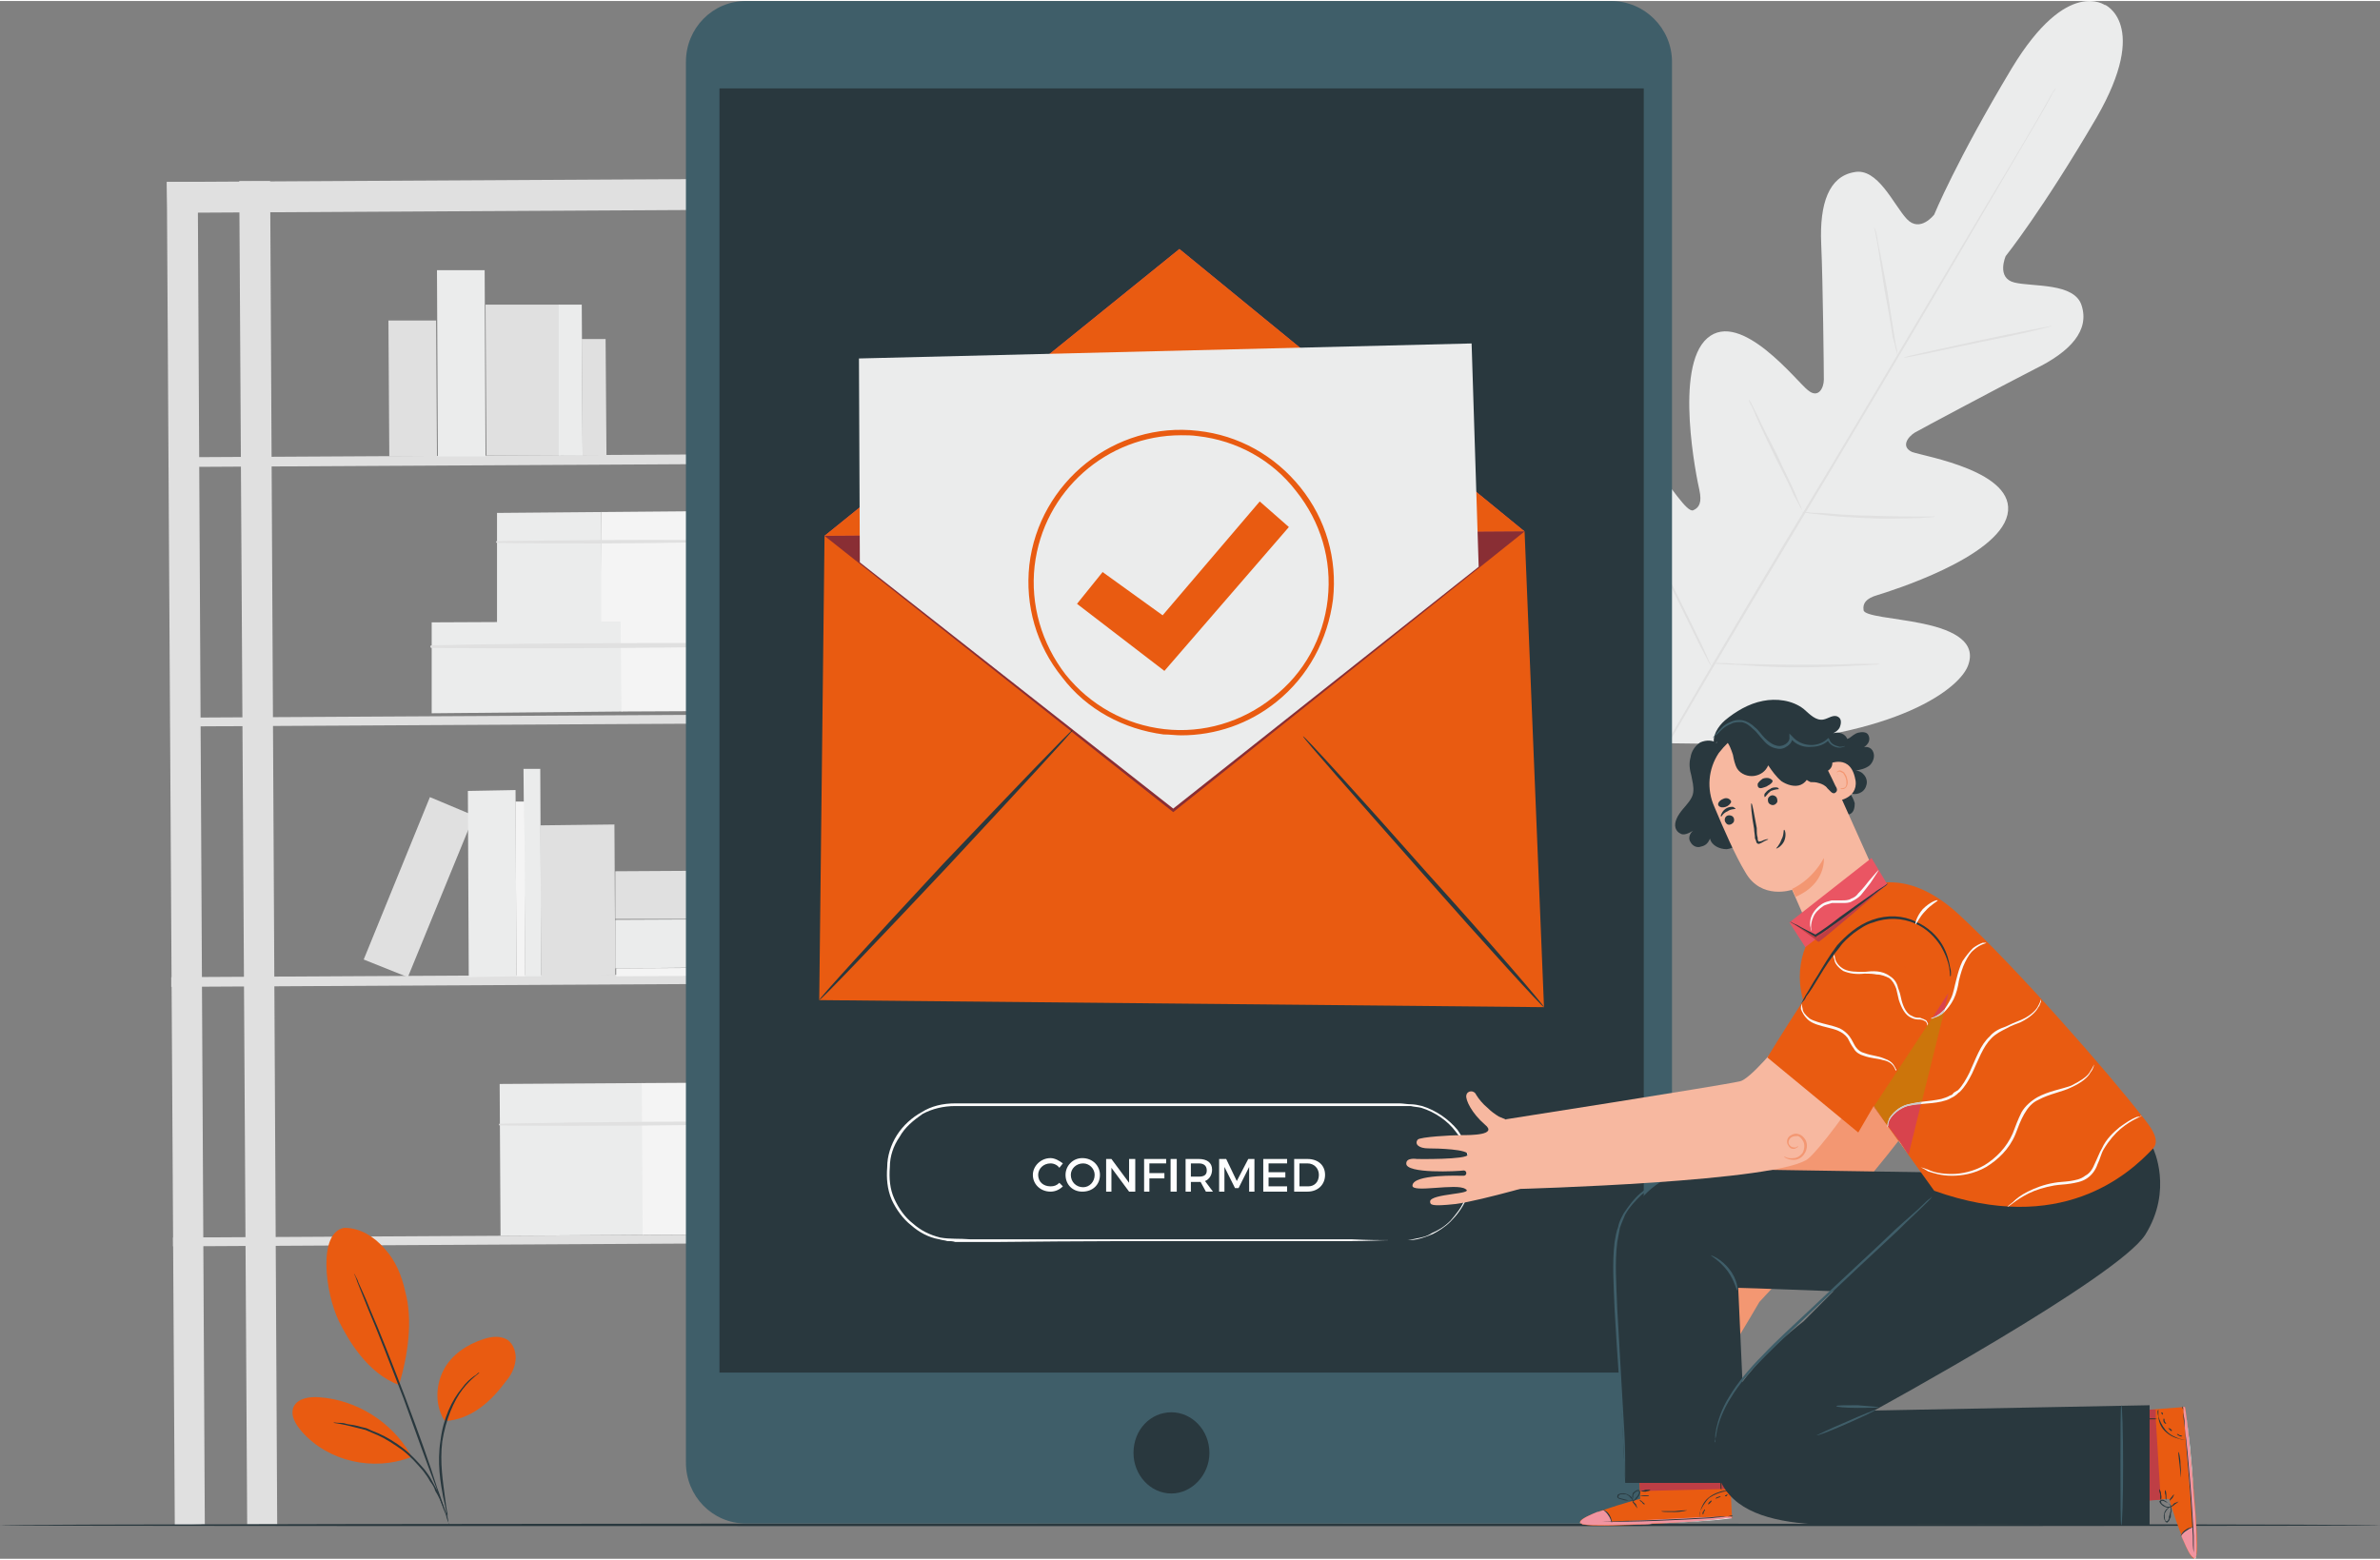 <?xml version="1.0" encoding="UTF-8"?>
<!DOCTYPE svg PUBLIC "-//W3C//DTD SVG 1.1//EN" "http://www.w3.org/Graphics/SVG/1.1/DTD/svg11.dtd">
<!-- Creator: CorelDRAW 2020 (64-Bit) -->
<svg xmlns="http://www.w3.org/2000/svg" xml:space="preserve" width="299px" height="196px" version="1.1" style="shape-rendering:geometricPrecision; text-rendering:geometricPrecision; image-rendering:optimizeQuality; fill-rule:evenodd; clip-rule:evenodd"
viewBox="0 0 26.96 17.65"
 xmlns:xlink="http://www.w3.org/1999/xlink"
 xmlns:xodm="http://www.corel.com/coreldraw/odm/2003">
 <rect x="0" y="0" width="26.96" height="17.65" fill="#808080" stroke="none"/>
 <defs>
  <style type="text/css">
   <![CDATA[
    .fil5 {fill:#FEFEFE;fill-rule:nonzero}
    .fil18 {fill:#F7B8A0;fill-rule:nonzero}
    .fil10 {fill:#F39772;fill-rule:nonzero}
    .fil13 {fill:#F194A0;fill-rule:nonzero}
    .fil7 {fill:#EA5563;fill-rule:nonzero}
    .fil19 {fill:#FAFAFA;fill-rule:nonzero}
    .fil2 {fill:#F4F4F4;fill-rule:nonzero}
    .fil0 {fill:#EBECEC;fill-rule:nonzero}
    .fil22 {fill:#D8434D;fill-rule:nonzero}
    .fil1 {fill:#E0E0E0;fill-rule:nonzero}
    .fil21 {fill:#D07C5A;fill-rule:nonzero}
    .fil15 {fill:#BE3E45;fill-rule:nonzero}
    .fil20 {fill:#CCCCCB;fill-rule:nonzero}
    .fil24 {fill:#CAC9C9;fill-rule:nonzero}
    .fil8 {fill:#892E34;fill-rule:nonzero}
    .fil17 {fill:#B5B6B5;fill-rule:nonzero}
    .fil12 {fill:#8CA0A6;fill-rule:nonzero}
    .fil11 {fill:#7C888B;fill-rule:nonzero}
    .fil4 {fill:#3F5E69;fill-rule:nonzero}
    .fil14 {fill:#31444B;fill-rule:nonzero}
    .fil3 {fill:#29383E;fill-rule:nonzero}
    .fil16 {fill:#242C2F;fill-rule:nonzero}
    .fil9 {fill:#1F2427;fill-rule:nonzero}
    .fil23 {fill:#CC750B;fill-rule:nonzero}
    .fil6 {fill:#E95B11;fill-rule:nonzero}
   ]]>
  </style>
 </defs>
 <g id="Layer_x0020_1">
  <g id="_2562152276304">
   <path class="fil0" d="M23.85 0.05c0,0 -0.43,-0.33 -1.06,0.71 -0.63,1.05 -0.88,1.66 -0.88,1.66 0,0 -0.16,0.21 -0.31,0.05 -0.15,-0.16 -0.33,-0.59 -0.6,-0.53 -0.28,0.05 -0.39,0.35 -0.37,0.81 0.02,0.45 0.03,1.45 0.03,1.54 0,0.09 -0.06,0.22 -0.18,0.12 -0.12,-0.09 -0.76,-0.92 -1.14,-0.59 -0.38,0.33 -0.12,1.59 -0.09,1.72 0.03,0.14 0,0.2 -0.07,0.23 -0.07,0.03 -0.26,-0.28 -0.45,-0.51 -0.2,-0.22 -0.46,-0.46 -0.66,-0.25 -0.21,0.21 -0.33,1.13 0.44,2.7l0.41 0.7 0.81 0.01c1.74,-0.08 2.49,-0.63 2.57,-0.91 0.09,-0.28 -0.24,-0.4 -0.54,-0.46 -0.29,-0.06 -0.65,-0.08 -0.65,-0.15 -0.01,-0.07 0.02,-0.13 0.16,-0.17 0.13,-0.04 1.36,-0.42 1.47,-0.91 0.11,-0.49 -0.94,-0.66 -1.08,-0.71 -0.13,-0.06 -0.05,-0.17 0.03,-0.22 0.07,-0.04 0.95,-0.51 1.36,-0.72 0.41,-0.2 0.62,-0.44 0.53,-0.72 -0.08,-0.26 -0.55,-0.21 -0.76,-0.26 -0.21,-0.05 -0.1,-0.3 -0.1,-0.3 0,0 0.41,-0.51 1.03,-1.57 0.61,-1.06 0.09,-1.28 0.09,-1.28l0.01 0.01z"/>
   <path class="fil1" d="M23.29 0.98c0,0 -0.01,0.01 -0.01,0.03 -0.01,0.01 -0.03,0.03 -0.04,0.06 -0.03,0.06 -0.08,0.15 -0.14,0.25 -0.13,0.22 -0.31,0.53 -0.54,0.92 -0.45,0.77 -1.08,1.84 -1.78,3.01 -0.7,1.17 -1.34,2.23 -1.79,3.01 -0.23,0.38 -0.42,0.69 -0.54,0.91 -0.07,0.11 -0.12,0.19 -0.15,0.25 -0.02,0.02 -0.03,0.05 -0.04,0.06 -0.01,0.02 -0.01,0.02 -0.01,0.02 0,0 0,-0.01 0.01,-0.02 0.01,-0.02 0.02,-0.04 0.04,-0.07 0.03,-0.05 0.08,-0.14 0.14,-0.25 0.12,-0.21 0.3,-0.53 0.53,-0.91 0.45,-0.78 1.08,-1.84 1.79,-3.01 0.7,-1.17 1.33,-2.24 1.79,-3.01 0.23,-0.38 0.41,-0.69 0.54,-0.91 0.06,-0.11 0.11,-0.19 0.14,-0.25 0.02,-0.03 0.03,-0.05 0.04,-0.06 0.01,-0.02 0.02,-0.03 0.02,-0.03z"/>
   <path class="fil1" d="M21.23 2.56c0,0 0.01,0.02 0.02,0.05 0.01,0.04 0.02,0.09 0.03,0.16 0.03,0.13 0.06,0.31 0.1,0.52 0.03,0.2 0.06,0.38 0.08,0.51 0.01,0.07 0.02,0.12 0.03,0.16 0,0.04 0,0.06 0,0.06 0,0 0,-0.02 -0.01,-0.06 -0.01,-0.03 -0.02,-0.09 -0.04,-0.15 -0.02,-0.13 -0.05,-0.32 -0.09,-0.52 -0.03,-0.2 -0.06,-0.38 -0.08,-0.52 -0.01,-0.06 -0.02,-0.11 -0.03,-0.16 -0.01,-0.03 -0.01,-0.05 -0.01,-0.05z"/>
   <path class="fil1" d="M21.57 4.04c-0.01,-0.01 0.37,-0.09 0.83,-0.19 0.47,-0.1 0.84,-0.17 0.84,-0.17 0.01,0.01 -0.37,0.1 -0.83,0.19 -0.47,0.1 -0.84,0.18 -0.84,0.17z"/>
   <path class="fil1" d="M20.41 5.79c0,0 0.02,0 0.06,0 0.04,0.01 0.09,0.01 0.16,0.01 0.14,0.01 0.32,0.03 0.53,0.03 0.21,0.01 0.4,0.01 0.54,0.01 0.06,0 0.12,0 0.16,0 0.04,0 0.06,0 0.06,0 0,0 -0.02,0.01 -0.06,0.01 -0.04,0 -0.09,0.01 -0.16,0.01 -0.14,0 -0.33,0.01 -0.54,0 -0.21,-0.01 -0.4,-0.02 -0.53,-0.04 -0.07,-0.01 -0.13,-0.01 -0.16,-0.02 -0.04,0 -0.06,-0.01 -0.06,-0.01z"/>
   <path class="fil1" d="M19.81 4.52c0,-0.01 0.01,0.01 0.03,0.04 0.02,0.04 0.04,0.08 0.07,0.14 0.05,0.11 0.13,0.27 0.22,0.44 0.08,0.18 0.16,0.33 0.21,0.45 0.02,0.05 0.04,0.1 0.06,0.14 0.01,0.03 0.02,0.05 0.02,0.05 0,0 -0.01,-0.02 -0.03,-0.05 -0.02,-0.04 -0.04,-0.08 -0.07,-0.13 -0.05,-0.12 -0.13,-0.27 -0.22,-0.45 -0.08,-0.17 -0.16,-0.33 -0.21,-0.45 -0.02,-0.05 -0.04,-0.1 -0.06,-0.13 -0.02,-0.04 -0.02,-0.05 -0.02,-0.05z"/>
   <path class="fil1" d="M18.59 5.93c0,0 0.01,0.02 0.03,0.06 0.03,0.05 0.06,0.1 0.09,0.17 0.08,0.15 0.18,0.35 0.29,0.57 0.11,0.22 0.21,0.43 0.28,0.57 0.03,0.07 0.06,0.13 0.08,0.18 0.02,0.04 0.03,0.06 0.03,0.06 0,0 -0.02,-0.02 -0.04,-0.06 -0.02,-0.04 -0.05,-0.1 -0.09,-0.17 -0.07,-0.14 -0.17,-0.35 -0.28,-0.57 -0.11,-0.22 -0.21,-0.42 -0.28,-0.57 -0.04,-0.07 -0.06,-0.13 -0.08,-0.17 -0.02,-0.04 -0.03,-0.07 -0.03,-0.07z"/>
   <path class="fil1" d="M19.38 7.5c0,0 0.03,0 0.07,0 0.06,0 0.13,0 0.21,0.01 0.17,0 0.42,0.01 0.68,0.01 0.27,0 0.51,0 0.68,-0.01 0.08,0 0.15,0 0.21,0 0.05,0 0.07,0 0.07,0 0,0 -0.02,0.01 -0.07,0.01 -0.05,0 -0.12,0.01 -0.21,0.01 -0.17,0.01 -0.41,0.02 -0.68,0.02 -0.27,0 -0.51,-0.02 -0.68,-0.03 -0.09,0 -0.16,-0.01 -0.21,-0.01 -0.04,-0.01 -0.07,-0.01 -0.07,-0.01z"/>
   <polygon class="fil1" points="2.32,17.26 1.98,17.27 1.89,2.05 2.24,2.05 "/>
   <polygon class="fil1" points="3.14,17.26 2.8,17.26 2.71,2.04 3.06,2.04 "/>
   <polygon class="fil1" points="10.3,17.22 9.96,17.22 9.88,2.01 10.22,2 "/>
   <polygon class="fil1" points="11.12,17.22 10.78,17.22 10.7,2 11.04,2 "/>
   <polygon class="fil1" points="11.04,2.35 1.9,2.4 1.89,2.05 11.04,2 "/>
   <polygon class="fil1" points="11.06,5.23 1.91,5.28 1.91,5.17 11.06,5.12 "/>
   <polygon class="fil1" points="11.07,8.17 1.93,8.22 1.93,8.12 11.07,8.07 "/>
   <polygon class="fil1" points="11.09,11.12 1.94,11.17 1.94,11.06 11.09,11.01 "/>
   <polygon class="fil1" points="11.1,14.06 1.96,14.11 1.96,14.01 11.1,13.96 "/>
   <polygon class="fil0" points="7.29,13.98 5.67,13.99 5.66,12.27 7.28,12.26 "/>
   <polygon class="fil2" points="8.9,13.97 7.28,13.98 7.27,12.26 8.89,12.25 "/>
   <path class="fil1" d="M5.66 12.74c1.08,0.01 2.16,0 3.24,-0.02 0.01,0 0.01,-0.02 0,-0.02 -1.08,-0.01 -2.16,0 -3.24,0.02 -0.01,0 -0.01,0.02 0,0.02z"/>
   <polygon class="fil0" points="6.82,7.05 5.63,7.06 5.63,5.8 6.81,5.79 "/>
   <polygon class="fil2" points="8,7.04 6.81,7.05 6.81,5.79 7.99,5.78 "/>
   <path class="fil1" d="M5.63 6.14c0.79,0.01 1.58,0.01 2.37,-0.01 0.01,0 0.01,-0.02 0,-0.02 -0.79,-0.01 -1.58,0 -2.37,0.01 -0.02,0 -0.01,0.02 0,0.02z"/>
   <polygon class="fil0" points="7.05,8.05 4.89,8.07 4.89,7.04 7.04,7.03 "/>
   <polygon class="fil2" points="9.19,8.04 7.04,8.05 7.03,7.03 9.19,7.02 "/>
   <path class="fil1" d="M4.89 7.33c1.43,0.01 2.87,0 4.3,-0.03 0.02,0 0.02,-0.02 0,-0.02 -1.43,-0.01 -2.87,-0.01 -4.3,0.02 -0.02,0 -0.02,0.03 0,0.03z"/>
   <polygon class="fil0" points="5.5,5.16 4.96,5.16 4.95,3.05 5.49,3.05 "/>
   <polygon class="fil1" points="4.95,5.16 4.41,5.16 4.4,3.62 4.94,3.62 "/>
   <polygon class="fil1" points="6.35,5.15 5.51,5.15 5.5,3.44 6.34,3.44 "/>
   <polygon class="fil0" points="6.6,5.15 6.33,5.15 6.33,3.44 6.59,3.44 "/>
   <polygon class="fil1" points="6.87,5.15 6.6,5.15 6.59,3.83 6.86,3.83 "/>
   <polygon class="fil1" points="4.62,11.06 4.12,10.86 4.87,9.02 5.37,9.23 "/>
   <polygon class="fil0" points="5.85,11.05 5.31,11.06 5.3,8.95 5.84,8.94 "/>
   <polygon class="fil1" points="6.97,11.04 6.13,11.05 6.12,9.34 6.96,9.33 "/>
   <polygon class="fil0" points="6.13,11.05 5.95,11.05 5.93,8.7 6.12,8.7 "/>
   <polygon class="fil2" points="5.95,11.05 5.85,11.05 5.84,9.07 5.94,9.07 "/>
   <polygon class="fil2" points="8.96,10.95 8.96,11.04 6.98,11.05 6.98,10.96 "/>
   <polygon class="fil0" points="9.13,10.94 6.97,10.96 6.97,10.41 9.13,10.4 "/>
   <polygon class="fil1" points="8.7,10.4 6.97,10.4 6.97,9.86 8.7,9.85 "/>
   <path class="fil3" d="M26.96 17.27c0,0.01 -6.04,0.01 -13.48,0.01 -7.45,0 -13.48,0 -13.48,-0.01 0,-0.01 6.03,-0.02 13.48,-0.02 7.44,0 13.48,0.01 13.48,0.02z"/>
   <path class="fil4" d="M18.25 17.25l-9.8 0c-0.38,0 -0.68,-0.31 -0.68,-0.69l0 -15.87c0,-0.38 0.3,-0.69 0.68,-0.69l9.8 0c0.38,0 0.69,0.31 0.69,0.69l0 15.87c0,0.38 -0.31,0.69 -0.69,0.69z"/>
   <path class="fil3" d="M13.7 16.45c0,0.25 -0.2,0.46 -0.43,0.46 -0.24,0 -0.43,-0.21 -0.43,-0.46 0,-0.26 0.19,-0.46 0.43,-0.46 0.23,0 0.43,0.2 0.43,0.46z"/>
   <polygon class="fil3" points="8.15,15.54 18.62,15.54 18.62,0.99 8.15,0.99 "/>
   <path class="fil5" d="M15.9 14.04c0,0 0.01,0 0.04,0 0.02,0 0.06,-0.01 0.11,-0.02 0.05,-0.01 0.11,-0.02 0.17,-0.06 0.07,-0.03 0.14,-0.07 0.21,-0.14 0.06,-0.07 0.13,-0.15 0.17,-0.26 0.04,-0.11 0.06,-0.23 0.05,-0.36 -0.02,-0.14 -0.07,-0.28 -0.16,-0.39 -0.09,-0.12 -0.23,-0.22 -0.39,-0.27 -0.04,-0.01 -0.08,-0.01 -0.12,-0.02 -0.04,0 -0.09,0 -0.13,0 -0.09,0 -0.18,0 -0.27,0 -0.19,0 -0.38,0 -0.58,0 -0.4,0 -0.82,0 -1.27,0 -0.9,0 -1.88,0 -2.91,0 -0.13,0 -0.26,0.03 -0.37,0.09 -0.1,0.07 -0.2,0.15 -0.26,0.26 -0.07,0.1 -0.11,0.22 -0.11,0.34 -0.01,0.13 0,0.25 0.05,0.36 0.05,0.11 0.12,0.21 0.21,0.28 0.09,0.08 0.19,0.13 0.31,0.16 0.11,0.02 0.22,0.01 0.34,0.02 0.11,0 0.23,0 0.34,0 0.89,0 1.7,0 2.38,0 0.67,0 1.22,0 1.6,0 0.19,0.01 0.34,0.01 0.44,0.01 0.05,0 0.08,0 0.11,0 0.03,0 0.04,0 0.04,0 0,0 -0.01,0 -0.04,0 -0.03,0 -0.06,0 -0.11,0 -0.1,0 -0.25,0.01 -0.44,0.01 -0.38,0 -0.93,0 -1.6,0 -0.68,0 -1.49,0 -2.38,0.01 -0.11,0 -0.23,0 -0.34,0 -0.06,0 -0.12,0 -0.17,0 -0.03,-0.01 -0.06,-0.01 -0.09,-0.01 -0.03,-0.01 -0.06,-0.01 -0.09,-0.02 -0.12,-0.02 -0.23,-0.08 -0.32,-0.16 -0.09,-0.07 -0.17,-0.18 -0.22,-0.29 -0.05,-0.12 -0.06,-0.24 -0.05,-0.37 0,-0.12 0.04,-0.25 0.11,-0.36 0.07,-0.11 0.17,-0.2 0.28,-0.26 0.11,-0.07 0.24,-0.1 0.38,-0.1 1.03,0 2.01,0 2.91,0 0.45,0 0.87,0 1.27,0 0.2,0 0.39,0 0.58,0 0.09,0 0.18,0 0.27,0 0.04,0 0.09,0.01 0.13,0.01 0.04,0 0.09,0.01 0.13,0.02 0.16,0.05 0.3,0.15 0.4,0.27 0.09,0.13 0.14,0.27 0.15,0.4 0.01,0.14 -0.01,0.27 -0.05,0.38 -0.04,0.1 -0.11,0.19 -0.18,0.26 -0.06,0.06 -0.14,0.11 -0.2,0.14 -0.07,0.03 -0.13,0.05 -0.18,0.06 -0.05,0.01 -0.09,0.01 -0.11,0.01 -0.03,0 -0.04,0 -0.04,0z"/>
   <path class="fil5" d="M12.04 13.17l-0.04 0.05c-0.02,-0.03 -0.06,-0.05 -0.1,-0.05 -0.08,0 -0.14,0.06 -0.14,0.13 0,0.08 0.06,0.13 0.14,0.13 0.04,0 0.07,-0.01 0.1,-0.04l0.04 0.04c-0.04,0.04 -0.09,0.06 -0.14,0.06 -0.11,0 -0.2,-0.08 -0.2,-0.19 0,-0.1 0.09,-0.19 0.2,-0.19 0.05,0 0.1,0.03 0.14,0.06z"/>
   <path class="fil5" d="M12.13 13.3c0,0.08 0.06,0.14 0.14,0.14 0.07,0 0.13,-0.06 0.13,-0.14 0,-0.07 -0.06,-0.13 -0.13,-0.13 -0.08,0 -0.14,0.06 -0.14,0.13zm0.33 0c0,0.11 -0.08,0.19 -0.2,0.19 -0.11,0 -0.19,-0.08 -0.19,-0.19 0,-0.1 0.08,-0.19 0.19,-0.19 0.12,0 0.2,0.09 0.2,0.19z"/>
   <polygon class="fil5" points="12.79,13.49 12.59,13.22 12.59,13.49 12.53,13.49 12.53,13.12 12.59,13.12 12.79,13.39 12.79,13.12 12.86,13.12 12.86,13.49 "/>
   <polygon class="fil5" points="13.02,13.17 13.02,13.28 13.19,13.28 13.19,13.34 13.02,13.34 13.02,13.49 12.96,13.49 12.96,13.12 13.21,13.12 13.21,13.17 "/>
   <polygon class="fil5" points="13.26,13.49 13.33,13.49 13.33,13.12 13.26,13.12 "/>
   <path class="fil5" d="M13.58 13.32c0.06,0 0.09,-0.02 0.09,-0.07 0,-0.05 -0.03,-0.08 -0.09,-0.08l-0.09 0 0 0.15 0.09 0zm0.02 0.06c-0.01,0 -0.02,0 -0.02,0l-0.09 0 0 0.11 -0.06 0 0 -0.37 0.15 0c0.09,0 0.15,0.04 0.15,0.12 0,0.06 -0.03,0.11 -0.08,0.13l0.09 0.12 -0.08 0 -0.06 -0.11z"/>
   <polygon class="fil5" points="14.15,13.49 14.15,13.21 14.03,13.45 13.99,13.45 13.87,13.21 13.87,13.49 13.81,13.49 13.81,13.12 13.89,13.12 14.01,13.37 14.14,13.12 14.21,13.12 14.21,13.49 "/>
   <polygon class="fil5" points="14.37,13.17 14.37,13.27 14.56,13.27 14.56,13.33 14.37,13.33 14.37,13.43 14.58,13.43 14.58,13.49 14.31,13.49 14.31,13.12 14.58,13.12 14.58,13.17 "/>
   <path class="fil5" d="M14.72 13.43l0.1 0c0.07,0 0.12,-0.05 0.12,-0.13 0,-0.07 -0.05,-0.13 -0.13,-0.13l-0.09 0 0 0.26zm0.09 -0.31c0.12,0 0.2,0.07 0.2,0.18 0,0.11 -0.08,0.19 -0.2,0.19l-0.15 0 0 -0.37 0.15 0z"/>
   <polygon class="fil6" points="9.34,6.06 17.27,6.01 17.49,11.4 9.28,11.32 "/>
   <polygon class="fil7" points="9.34,6.06 13.36,2.81 17.27,6.01 "/>
   <polygon class="fil6" points="9.34,6.06 13.36,2.81 17.27,6.01 "/>
   <path class="fil3" d="M9.28 11.32c-0.01,-0.01 0.62,-0.7 1.41,-1.55 0.8,-0.84 1.45,-1.52 1.46,-1.51 0.01,0.01 -0.63,0.7 -1.42,1.55 -0.79,0.84 -1.44,1.52 -1.45,1.51z"/>
   <path class="fil3" d="M17.49 11.4c-0.01,0.01 -0.63,-0.67 -1.38,-1.52 -0.75,-0.85 -1.36,-1.54 -1.35,-1.55 0.01,-0.01 0.63,0.67 1.38,1.52 0.76,0.84 1.36,1.54 1.35,1.55z"/>
   <path class="fil8" d="M13.29 9.19l-1.15 -0.91c0.01,-0.01 0.01,-0.02 0.01,-0.02 0,0 0,0 0,0 0,0 -0.01,0 -0.02,0.01l-2.79 -2.21 7.93 -0.05 -3.98 3.18z"/>
   <path class="fil9" d="M12.14 8.28l-0.01 -0.01c0.01,-0.01 0.02,-0.01 0.02,-0.01 0,0 0,0 0,0 0,0 0,0.01 -0.01,0.02z"/>
   <polygon class="fil0" points="9.74,6.36 9.73,4.05 16.67,3.88 16.75,6.41 13.29,9.15 "/>
   <path class="fil6" d="M13.38 4.92c-0.84,0 -1.56,0.63 -1.66,1.48 -0.05,0.44 0.08,0.88 0.35,1.23 0.28,0.35 0.68,0.57 1.12,0.62 0.44,0.05 0.88,-0.08 1.23,-0.36 0.35,-0.27 0.57,-0.67 0.62,-1.11 0.05,-0.45 -0.08,-0.88 -0.36,-1.23 -0.27,-0.35 -0.67,-0.57 -1.11,-0.62 -0.07,-0.01 -0.13,-0.01 -0.19,-0.01zm0 3.4c-0.06,0 -0.13,-0.01 -0.2,-0.01 -0.45,-0.06 -0.87,-0.28 -1.15,-0.65 -0.29,-0.36 -0.42,-0.81 -0.37,-1.27 0.11,-0.94 0.97,-1.63 1.91,-1.52 0.46,0.05 0.87,0.28 1.16,0.64 0.29,0.36 0.42,0.81 0.37,1.27 -0.06,0.46 -0.28,0.87 -0.64,1.16 -0.31,0.25 -0.69,0.38 -1.08,0.38z"/>
   <polygon class="fil6" points="12.2,6.83 12.49,6.47 13.17,6.96 14.27,5.67 14.6,5.96 13.19,7.59 "/>
   <path class="fil3" d="M20.85 9.17c0.01,0.04 0.07,0.06 0.11,0.04 0.04,-0.02 0.05,-0.07 0.05,-0.12 -0.01,-0.04 -0.03,-0.08 -0.06,-0.12 0.07,0.04 0.17,0 0.19,-0.08 0.03,-0.08 -0.04,-0.17 -0.12,-0.17 0.05,-0.01 0.11,-0.02 0.16,-0.06 0.04,-0.04 0.06,-0.1 0.04,-0.15 -0.02,-0.06 -0.1,-0.08 -0.14,-0.03 0.03,-0.02 0.06,-0.04 0.08,-0.07 0.02,-0.03 0.02,-0.07 0,-0.1 -0.02,-0.03 -0.07,-0.03 -0.11,-0.02 -0.04,0.01 -0.07,0.04 -0.1,0.06 -0.09,0.05 -0.2,0.04 -0.28,-0.01l-0.22 0.19 0.4 0.64z"/>
   <path class="fil3" d="M19.67 8.16c-0.13,0.04 -0.22,0.15 -0.23,0.28 -0.01,0.05 0,0.1 0.03,0.14 0.04,0.04 0.1,0.05 0.15,0.04 0.06,-0.01 0.11,-0.04 0.15,-0.08 0.07,-0.05 0.14,-0.11 0.14,-0.18 0.01,-0.08 -0.04,-0.16 -0.11,-0.19 -0.07,-0.03 -0.16,-0.02 -0.23,0.01l0.1 -0.02z"/>
   <path class="fil3" d="M19.86 9.26c-0.02,0.08 -0.05,0.15 -0.1,0.22 -0.05,0.07 -0.12,0.12 -0.2,0.13 -0.08,0 -0.17,-0.04 -0.19,-0.12 -0.02,0.05 -0.05,0.08 -0.1,0.09 -0.05,0.02 -0.1,-0.01 -0.12,-0.05 -0.03,-0.04 -0.01,-0.1 0.03,-0.13 -0.05,0.03 -0.11,0.06 -0.15,0.03 -0.02,-0.01 -0.04,-0.03 -0.05,-0.06 -0.02,-0.07 0.03,-0.15 0.08,-0.21 0.05,-0.06 0.11,-0.12 0.12,-0.19 0.01,-0.07 -0.01,-0.13 -0.02,-0.19 -0.02,-0.07 -0.03,-0.14 -0.01,-0.21 0.01,-0.07 0.05,-0.13 0.11,-0.17 0.07,-0.03 0.15,-0.03 0.2,0.02l0.01 0.1 0.39 0.74z"/>
   <path class="fil10" d="M20.79 10.44c0,0 0.13,1.47 0.02,1.66 -0.12,0.19 -1.55,2.19 -1.55,2.19l0.01 0c-0.03,0.01 -0.06,0.02 -0.1,0.04 -0.05,0.01 -0.1,0.02 -0.15,0.02 -0.06,0 -0.15,0 -0.2,-0.02 -0.05,-0.01 -0.1,0.04 -0.07,0.09 0.03,0.05 0.18,0.1 0.38,0.09 0.19,-0.02 -0.03,0.19 -0.1,0.27 -0.08,0.08 -0.31,0.34 -0.31,0.38 0.01,0.07 0.08,0.07 0.16,-0.01 0.07,-0.08 0.32,-0.31 0.36,-0.27 0.04,0.04 -0.36,0.45 -0.36,0.45 0,0 -0.1,0.07 -0.06,0.12 0.08,0.09 0.48,-0.37 0.52,-0.41 0.02,-0.03 0.07,0.01 0.04,0.05 -0.03,0.03 -0.41,0.39 -0.33,0.48 0.06,0.08 0.33,-0.37 0.45,-0.4 0.12,-0.03 -0.24,0.32 -0.18,0.38 0.03,0.03 0.05,0.04 0.22,-0.19 0.1,-0.12 0.26,-0.4 0.39,-0.62 0.19,-0.2 2.03,-2.21 2.05,-2.59 0.01,-0.39 0.08,-1.73 0.08,-1.73l-1.27 0.02z"/>
   <path class="fil6" d="M18.58 16.97l-0.02 -0.54 1.02 -0.04 0.04 0.8 -0.07 0c-0.28,0.03 -1.43,0.12 -1.62,0.07 -0.21,-0.06 0.65,-0.29 0.65,-0.29z"/>
   <path class="fil5" d="M17.92 17.25c0,0 0,0 -0.01,0 0,0 -0.01,0 -0.01,0l0.01 0c0,0 0.01,0 0.01,0z"/>
   <path class="fil11" d="M17.94 17.26c-0.01,0 -0.02,0 -0.03,-0.01 0.01,0 0.01,0 0.01,0 0,0.01 0.01,0.01 0.01,0.01 0.01,0 0.01,0 0.01,0z"/>
   <path class="fil12" d="M17.91 17.25l-0.01 0c0,0 0,0 0,0 -0.01,-0.01 0,-0.02 0,-0.02 0,0 0,0.01 0.01,0.02z"/>
   <path class="fil5" d="M18.73 17.25c-0.01,0 -0.01,0 -0.02,0 0.35,-0.01 0.7,-0.04 0.84,-0.06l0.07 0c-0.22,0.03 -0.57,0.05 -0.89,0.06z"/>
   <path class="fil11" d="M18.64 17.26c0.02,0 0.05,0 0.07,-0.01 0.01,0 0.01,0 0.02,0 -0.03,0.01 -0.06,0.01 -0.09,0.01z"/>
   <path class="fil12" d="M18.09 17.12c0.04,-0.01 0.06,-0.02 0.07,-0.02 -0.02,0.01 -0.05,0.02 -0.07,0.02z"/>
   <path class="fil13" d="M18.18 17.27c-0.1,0 -0.19,0 -0.24,-0.01 0,0 0,0 -0.01,0 0,0 -0.01,0 -0.01,-0.01 0,0 -0.01,0 -0.01,0 -0.01,-0.01 -0.01,-0.02 -0.01,-0.02 0.02,-0.04 0.12,-0.08 0.19,-0.11 0.02,0 0.05,-0.01 0.07,-0.02 0,0 0,0 0,0 0.06,0 0.1,0.13 0.1,0.13l0.99 -0.05c0,0.01 0,0.01 0,0.01l0 0c0,0 0,0 0,-0.01l0.36 -0.01 0.01 0.02 -0.07 0c-0.14,0.02 -0.49,0.05 -0.84,0.06 -0.02,0.01 -0.05,0.01 -0.07,0.01 -0.17,0 -0.33,0.01 -0.46,0.01z"/>
   <path class="fil3" d="M19.63 17.16c0,0 -0.01,0.01 -0.02,0.01 -0.01,0 -0.03,0 -0.05,0 -0.05,0.01 -0.11,0.01 -0.18,0.02 -0.16,0.01 -0.38,0.02 -0.61,0.03 -0.24,0.01 -0.46,0.01 -0.62,0.01 -0.07,0 -0.13,0 -0.18,0 -0.02,0 -0.04,0 -0.05,0 -0.02,0 -0.02,0 -0.02,0 0,0 0,0 0.02,0 0.01,0 0.03,0 0.05,0 0.05,0 0.11,0 0.18,0 0.16,-0.01 0.38,-0.01 0.62,-0.02 0.23,-0.01 0.45,-0.02 0.61,-0.03 0.07,-0.01 0.13,-0.01 0.18,-0.01 0.02,0 0.04,-0.01 0.05,-0.01 0.01,0 0.02,0 0.02,0z"/>
   <path class="fil3" d="M18.26 17.24c-0.01,0 -0.01,-0.04 -0.04,-0.08 -0.03,-0.05 -0.07,-0.07 -0.07,-0.07 0,0 0.05,0.01 0.08,0.06 0.03,0.05 0.03,0.09 0.03,0.09z"/>
   <path class="fil3" d="M18.55 17.08c0,0 -0.02,-0.02 -0.03,-0.04 -0.02,-0.02 -0.03,-0.04 -0.03,-0.04 0.01,0 0.02,0.01 0.04,0.03 0.01,0.03 0.02,0.05 0.02,0.05z"/>
   <path class="fil3" d="M18.63 17.03c0,0.01 -0.02,0 -0.03,-0.02 -0.02,-0.01 -0.03,-0.03 -0.03,-0.03 0,0 0.02,0.01 0.03,0.02 0.02,0.02 0.04,0.03 0.03,0.03z"/>
   <path class="fil3" d="M18.68 16.93c0,0.01 -0.02,0.01 -0.05,0.01 -0.03,0 -0.05,0 -0.05,0 -0.01,0 0.02,-0.01 0.05,-0.01 0.03,0 0.05,0 0.05,0z"/>
   <path class="fil3" d="M18.7 16.87c0,0 -0.03,0.01 -0.06,0.02 -0.04,0 -0.06,-0.01 -0.06,-0.01 0,0 0.02,0 0.06,-0.01 0.03,0 0.06,-0.01 0.06,0z"/>
   <path class="fil3" d="M18.51 16.99c0,0 -0.02,0.01 -0.06,0 -0.02,0 -0.05,0 -0.07,-0.01 -0.01,0 -0.03,-0.01 -0.04,-0.01 -0.01,-0.01 -0.02,-0.01 -0.02,-0.02 0,-0.01 0,-0.02 0.01,-0.03 0.06,-0.03 0.12,0 0.15,0.03 0.01,0.02 0.02,0.03 0.02,0.04 0.01,0.01 0.01,0.02 0,0.02 0,0 0,-0.03 -0.03,-0.05 -0.01,-0.02 -0.03,-0.03 -0.05,-0.04 -0.03,0 -0.06,-0.01 -0.08,0.01 -0.01,0.01 -0.01,0.02 0,0.03 0.01,0 0.03,0.01 0.04,0.01 0.03,0.01 0.05,0.01 0.07,0.02 0.04,0 0.06,0 0.06,0z"/>
   <path class="fil3" d="M18.5 17c0,0 -0.01,-0.02 -0.01,-0.05 0,-0.01 0,-0.03 0.01,-0.05 0.02,-0.01 0.03,-0.03 0.06,-0.03 0.01,0 0.02,0.02 0.02,0.03 0,0.01 -0.01,0.02 -0.01,0.03 -0.01,0.01 -0.02,0.03 -0.03,0.04 -0.02,0.02 -0.04,0.03 -0.04,0.02 0,0 0.02,-0.01 0.03,-0.03 0.01,-0.01 0.02,-0.02 0.03,-0.04 0.01,-0.01 0.01,-0.04 0,-0.04 -0.02,0 -0.04,0.02 -0.05,0.03 -0.01,0.01 -0.01,0.03 -0.01,0.04 -0.01,0.03 0,0.05 0,0.05z"/>
   <path class="fil3" d="M19.6 16.89c0,0 -0.03,-0.01 -0.08,0 -0.04,0.01 -0.1,0.03 -0.16,0.07 -0.05,0.05 -0.08,0.11 -0.1,0.15 -0.01,0.05 -0.01,0.08 -0.01,0.08 0,0 0,-0.01 0,-0.02 0,-0.02 0,-0.04 0.01,-0.06 0.01,-0.04 0.04,-0.11 0.09,-0.15 0.06,-0.05 0.13,-0.07 0.17,-0.08 0.03,0 0.05,0 0.06,0 0.01,0 0.02,0 0.02,0.01z"/>
   <path class="fil3" d="M19.48 16.46c0,0 0.01,0.1 0.01,0.21 0.01,0.12 0.01,0.21 0.01,0.21 0,0 -0.01,-0.09 -0.02,-0.21 0,-0.11 -0.01,-0.21 0,-0.21z"/>
   <path class="fil3" d="M19.11 17.1c0.01,0 -0.06,0.02 -0.14,0.02 -0.09,0 -0.15,0 -0.15,-0.01 0,0 0.06,0 0.15,0 0.08,-0.01 0.14,-0.01 0.14,-0.01z"/>
   <path class="fil3" d="M19.31 17.09c0.01,0 0,0.02 -0.01,0.03 0,0.02 -0.01,0.03 -0.01,0.03 0,0 -0.01,-0.02 0,-0.03 0.01,-0.02 0.02,-0.03 0.02,-0.03z"/>
   <path class="fil3" d="M19.39 16.99c0,0.01 -0.01,0.02 -0.02,0.03 -0.01,0.01 -0.02,0.02 -0.02,0.01 0,0 0,-0.01 0.01,-0.02 0.01,-0.01 0.02,-0.02 0.03,-0.02z"/>
   <path class="fil3" d="M19.49 16.95c0,0 -0.01,0 -0.03,0.01 -0.01,0 -0.02,0.01 -0.02,0.01 -0.01,0 0,-0.02 0.02,-0.02 0.02,-0.01 0.03,-0.01 0.03,0z"/>
   <path class="fil3" d="M19.57 16.92c0,0.01 -0.01,0.01 -0.01,0.02 -0.01,0 -0.02,0 -0.02,0 0,-0.01 0,-0.01 0.01,-0.01 0.01,-0.01 0.02,-0.01 0.02,-0.01z"/>
   <path class="fil14" d="M18.58 16.88l-0.01 -0.12 0.01 0.12c0,0 0,0 0,0l0 0z"/>
   <path class="fil15" d="M18.58 16.88l-0.01 -0.12 0.92 0.03c0,0.03 0,0.05 0,0.07l-0.81 0.02c0.01,-0.01 0.02,-0.01 0.02,-0.01 0,0 0,0 -0.01,0 0,0 -0.03,0 -0.05,0 -0.03,0.01 -0.06,0.01 -0.06,0.01z"/>
   <path class="fil16" d="M18.58 16.88l0 0c0,0 0,0 0,0 0,0 0.03,0 0.06,-0.01 0.02,0 0.05,0 0.05,0 0.01,0 0.01,0 0.01,0 0,0 -0.01,0 -0.02,0.01l-0.1 0z"/>
   <polygon class="fil17" points="19.6,16.81 19.6,16.79 19.6,16.79 "/>
   <path class="fil15" d="M19.5 16.86c0,-0.02 0,-0.04 0,-0.07l0.1 0 0 0.02 0 0.05 -0.1 0z"/>
   <path class="fil16" d="M19.49 16.86c0,-0.02 0,-0.04 0,-0.07l0.01 0c0,0.03 0,0.05 0,0.07l-0.01 0z"/>
   <path class="fil3" d="M22.42 13.28l-3.22 -0.05c0,0 -0.9,0.09 -0.9,1.26l0.11 2.3 1.38 0 -0.1 -2.21c0.08,0 1.12,0.04 1.12,0.04l1.61 -1.34z"/>
   <path class="fil4" d="M18.41 16.79c0,0 0,-0.01 0,-0.04 0,-0.03 -0.01,-0.07 -0.01,-0.12 0,-0.1 -0.01,-0.24 -0.02,-0.42 -0.02,-0.35 -0.06,-0.84 -0.09,-1.38 -0.01,-0.27 -0.03,-0.53 0,-0.77 0.01,-0.06 0.02,-0.12 0.04,-0.17 0.01,-0.06 0.04,-0.11 0.06,-0.15 0.06,-0.09 0.12,-0.17 0.19,-0.23 0.07,-0.06 0.14,-0.1 0.2,-0.13 0.07,-0.03 0.12,-0.05 0.17,-0.06 0.03,-0.01 0.05,-0.01 0.07,-0.02 0.02,0 0.03,0 0.05,-0.01 0.02,0 0.04,0 0.04,0 0,0 -0.02,0 -0.04,0.01 -0.02,0 -0.03,0.01 -0.05,0.01 -0.02,0.01 -0.04,0.01 -0.06,0.02 -0.05,0.01 -0.11,0.03 -0.17,0.06 -0.06,0.04 -0.13,0.08 -0.2,0.14 -0.06,0.06 -0.13,0.13 -0.18,0.22 -0.02,0.05 -0.04,0.09 -0.06,0.15 -0.01,0.05 -0.02,0.11 -0.03,0.16 -0.03,0.23 -0.01,0.49 0,0.76 0.03,0.55 0.06,1.04 0.08,1.39 0.01,0.18 0.01,0.32 0.01,0.42 0,0.05 0,0.09 0,0.12 0,0.02 0,0.04 0,0.04z"/>
   <path class="fil6" d="M24.57 16.97l-0.54 0.04 -0.08 -1.02 0.8 -0.06 0.01 0.06c0.03,0.28 0.16,1.43 0.12,1.62 -0.05,0.22 -0.31,-0.64 -0.31,-0.64z"/>
   <path class="fil5" d="M24.86 17.65c-0.01,0 -0.01,0 -0.01,-0.01 0,0.01 0,0.01 0,0.01 0.01,0 0.02,-0.01 0.03,-0.04 0,0 0,0 0,-0.01 0,0.03 -0.01,0.04 -0.01,0.05 0,0 -0.01,0 -0.01,0zm-0.12 -0.19c-0.02,-0.04 -0.03,-0.07 -0.03,-0.07l0 0c0.01,0.02 0.02,0.05 0.03,0.07zm0.11 -0.55c-0.03,-0.37 -0.07,-0.77 -0.09,-0.92l-0.01 -0.06c0.04,0.24 0.08,0.63 0.1,0.98z"/>
   <path class="fil13" d="M24.85 17.65c0,0 0,0 0,-0.01 -0.04,-0.02 -0.08,-0.11 -0.11,-0.18 -0.01,-0.02 -0.02,-0.05 -0.03,-0.07 0,-0.06 0.13,-0.1 0.13,-0.1l-0.11 -1.36 0.02 0 0 0 0.01 0.06c0.02,0.15 0.06,0.55 0.09,0.92 0.03,0.31 0.04,0.59 0.03,0.69 0,0.01 0,0.01 0,0.01 -0.01,0.03 -0.02,0.04 -0.03,0.04z"/>
   <path class="fil3" d="M24.72 15.92c0,0 0,0 0.01,0.02 0,0.01 0,0.03 0,0.05 0.01,0.05 0.02,0.11 0.02,0.18 0.02,0.16 0.04,0.37 0.06,0.61 0.02,0.24 0.03,0.46 0.04,0.61 0,0.08 0,0.14 0,0.19 0,0.02 0,0.03 0,0.05 0,0.01 0,0.02 0,0.02 0,0 0,-0.01 0,-0.02 0,-0.02 0,-0.03 0,-0.05 -0.01,-0.05 -0.01,-0.11 -0.01,-0.19 -0.01,-0.15 -0.02,-0.37 -0.04,-0.61 -0.02,-0.24 -0.04,-0.45 -0.05,-0.61 -0.01,-0.07 -0.02,-0.13 -0.02,-0.18 0,-0.02 0,-0.04 -0.01,-0.05 0,-0.02 0,-0.02 0,-0.02z"/>
   <path class="fil3" d="M24.85 17.29c0,0 -0.04,0.01 -0.08,0.04 -0.05,0.03 -0.07,0.07 -0.07,0.07 0,0 0.01,-0.05 0.06,-0.08 0.04,-0.03 0.09,-0.03 0.09,-0.03z"/>
   <path class="fil3" d="M24.68 17c0,0 -0.02,0.02 -0.04,0.03 -0.02,0.02 -0.04,0.03 -0.04,0.03 -0.01,0 0.01,-0.02 0.03,-0.04 0.03,-0.01 0.05,-0.02 0.05,-0.02z"/>
   <path class="fil3" d="M24.63 16.92c0,0 -0.01,0.02 -0.02,0.04 -0.02,0.02 -0.03,0.03 -0.03,0.03 -0.01,0 0,-0.02 0.02,-0.04 0.01,-0.02 0.03,-0.03 0.03,-0.03z"/>
   <path class="fil3" d="M24.53 16.87c0,0 0.01,0.03 0.01,0.06 0,0.03 0,0.05 0,0.05 -0.01,0 -0.01,-0.02 -0.01,-0.05 -0.01,-0.03 -0.01,-0.05 0,-0.06z"/>
   <path class="fil3" d="M24.46 16.86c0,0 0.02,0.03 0.02,0.06 0.01,0.03 0,0.06 0,0.06 -0.01,0 -0.01,-0.03 -0.01,-0.06 -0.01,-0.03 -0.01,-0.06 -0.01,-0.06z"/>
   <path class="fil3" d="M24.59 17.04c0,0 0.01,0.03 0.01,0.07 -0.01,0.02 -0.01,0.04 -0.01,0.07 -0.01,0.01 -0.01,0.02 -0.02,0.04 0,0 -0.01,0.01 -0.02,0.02 -0.01,0 -0.02,-0.01 -0.02,-0.01 -0.04,-0.06 -0.01,-0.13 0.02,-0.15 0.02,-0.02 0.03,-0.02 0.04,-0.03 0.01,0 0.02,0 0.02,0 0,0 -0.03,0.01 -0.05,0.03 -0.02,0.02 -0.03,0.04 -0.04,0.06 0,0.02 0,0.06 0.01,0.08 0.01,0.01 0.03,0 0.03,-0.01 0.01,-0.01 0.01,-0.02 0.01,-0.04 0.01,-0.02 0.01,-0.05 0.02,-0.06 0,-0.04 0,-0.07 0,-0.07z"/>
   <path class="fil3" d="M24.6 17.06c0,0 -0.02,0.01 -0.05,0.01 -0.01,0 -0.03,-0.01 -0.05,-0.02 -0.01,-0.01 -0.03,-0.02 -0.04,-0.05 0.01,-0.01 0.02,-0.02 0.03,-0.02 0.01,0 0.02,0 0.03,0.01 0.02,0.01 0.03,0.02 0.04,0.03 0.03,0.02 0.04,0.03 0.03,0.03 0,0 -0.01,-0.01 -0.03,-0.03 -0.01,-0.01 -0.03,-0.01 -0.04,-0.02 -0.02,-0.01 -0.04,-0.01 -0.04,0 0,0.02 0.01,0.03 0.03,0.04 0.01,0.01 0.03,0.02 0.04,0.02 0.02,0 0.03,0 0.03,0 0.01,0 0.02,0 0.02,0z"/>
   <path class="fil3" d="M24.45 15.96c0,0 0,0.03 0,0.07 0.01,0.05 0.04,0.11 0.08,0.16 0.05,0.06 0.11,0.08 0.16,0.1 0.04,0.01 0.07,0.01 0.07,0.01 0,0 -0.01,0 -0.02,0 -0.01,0 -0.03,0 -0.06,-0.01 -0.04,-0.01 -0.1,-0.03 -0.16,-0.09 -0.05,-0.05 -0.07,-0.12 -0.07,-0.16 -0.01,-0.03 -0.01,-0.05 -0.01,-0.06 0,-0.01 0.01,-0.02 0.01,-0.02z"/>
   <path class="fil3" d="M24.03 16.1c0,-0.01 0.09,-0.02 0.21,-0.03 0.11,-0.01 0.21,-0.01 0.21,-0.01 0,0 -0.09,0.01 -0.21,0.02 -0.12,0.01 -0.21,0.02 -0.21,0.02z"/>
   <path class="fil3" d="M24.68 16.44c0,0 0.02,0.06 0.02,0.14 0.01,0.09 0,0.15 0,0.15 0,0 0,-0.06 -0.01,-0.14 -0.01,-0.09 -0.02,-0.15 -0.01,-0.15z"/>
   <path class="fil3" d="M24.66 16.24c0,-0.01 0.02,0 0.03,0.01 0.02,0 0.03,0.01 0.03,0.01 0,0 -0.01,0.01 -0.03,0 -0.02,-0.01 -0.03,-0.02 -0.03,-0.02z"/>
   <path class="fil3" d="M24.56 16.17c0,0 0.02,0 0.03,0.01 0.01,0.01 0.02,0.02 0.01,0.02 0,0.01 -0.01,0 -0.02,-0.01 -0.01,-0.01 -0.02,-0.02 -0.02,-0.02z"/>
   <path class="fil3" d="M24.51 16.06c0.01,0 0.01,0.02 0.01,0.03 0.01,0.02 0.02,0.03 0.02,0.03 -0.01,0 -0.02,0 -0.03,-0.02 -0.01,-0.02 0,-0.04 0,-0.04z"/>
   <path class="fil3" d="M24.49 15.99c0,0 0,0 0.01,0.01 0,0.01 0,0.02 0,0.02 0,0 -0.01,-0.01 -0.01,-0.01 -0.01,-0.01 -0.01,-0.02 0,-0.02z"/>
   <path class="fil17" d="M24.35 16.99l0 0 0.13 -0.01c0,0 0,0 0,0l0 0 -0.13 0.01z"/>
   <path class="fil15" d="M24.35 16.99l0 -0.92c0.03,0 0.06,0 0.07,0l0.05 0.81c0,-0.01 -0.01,-0.02 -0.01,-0.02 0,0 0,0 0,0 0,0 0,0.03 0.01,0.06 0,0.03 0,0.06 0.01,0.06l-0.13 0.01z"/>
   <path class="fil16" d="M24.48 16.98c0,0 0,0 0,0 -0.01,0 -0.01,-0.03 -0.01,-0.06 -0.01,-0.03 -0.01,-0.06 -0.01,-0.06 0,0 0,0 0,0 0,0 0.01,0.01 0.01,0.02l0.01 0.1z"/>
   <polygon class="fil17" points="24.35,15.96 24.35,15.96 24.37,15.96 "/>
   <path class="fil15" d="M24.35 16.06l0 -0.1 0.02 0 0.05 0 0 0.1c-0.01,0 -0.04,0 -0.07,0z"/>
   <path class="fil16" d="M24.35 16.07l0 -0.01c0.03,0 0.06,0 0.07,0l0 0.01c-0.01,0 -0.04,0 -0.07,0z"/>
   <path class="fil3" d="M21.23 15.97l0 0c0,0 2.75,-1.5 3.07,-1.99 0.32,-0.51 0.09,-0.98 0.09,-0.98l-2.32 0.31 -1.64 1.65c-0.36,0.28 -1.01,0.88 -1.01,1.46 0,1 1.3,0.84 2.23,0.84 1.27,0 2.7,0.01 2.7,0.01l0 -1.36 -3.12 0.06z"/>
   <path class="fil4" d="M20.58 16.25c0,0.01 0.16,-0.05 0.34,-0.13 0.18,-0.08 0.33,-0.15 0.33,-0.16 -0.01,0 -0.16,0.06 -0.34,0.14 -0.19,0.08 -0.33,0.15 -0.33,0.15z"/>
   <path class="fil4" d="M20.8 15.92c0,0.01 0.1,0.02 0.24,0.02 0.13,0 0.24,0 0.24,-0.01 0,0 -0.11,-0.01 -0.24,-0.02 -0.13,0 -0.24,0 -0.24,0.01z"/>
   <path class="fil4" d="M21.89 13.54c0,0 -0.01,0.01 -0.02,0.03 -0.02,0.02 -0.05,0.05 -0.08,0.08 -0.07,0.07 -0.17,0.16 -0.29,0.28 -0.26,0.24 -0.6,0.56 -0.98,0.92 -0.19,0.18 -0.37,0.35 -0.53,0.51 -0.16,0.16 -0.29,0.31 -0.38,0.46 -0.09,0.14 -0.14,0.28 -0.16,0.37 0,0.02 -0.01,0.04 -0.01,0.06 0,0.02 -0.01,0.03 -0.01,0.05 0,0.02 0,0.03 0,0.03 -0.01,0 -0.01,-0.01 0,-0.04 0,-0.01 0,-0.02 0,-0.04 0,-0.02 0.01,-0.04 0.01,-0.07 0.02,-0.09 0.06,-0.23 0.15,-0.37 0.09,-0.15 0.22,-0.31 0.38,-0.47 0.16,-0.17 0.34,-0.33 0.53,-0.51 0.38,-0.36 0.73,-0.68 0.98,-0.92 0.12,-0.11 0.23,-0.2 0.3,-0.27 0.03,-0.03 0.06,-0.06 0.08,-0.07 0.02,-0.02 0.03,-0.03 0.03,-0.03z"/>
   <path class="fil18" d="M21.07 10.56c-0.25,0.13 -0.56,0.02 -0.66,-0.24 -0.06,-0.14 -0.11,-0.25 -0.11,-0.25 0,0 -0.35,0.12 -0.53,-0.2 -0.11,-0.18 -0.25,-0.5 -0.35,-0.74 -0.09,-0.2 -0.07,-0.43 0.05,-0.61 0.29,-0.37 0.53,-0.31 0.99,-0.23l0.07 0.01 0.74 1.65c0.1,0.22 0.01,0.49 -0.2,0.61z"/>
   <path class="fil3" d="M19.64 9.3c0.01,-0.03 0,-0.06 -0.03,-0.07 -0.03,-0.01 -0.06,0 -0.07,0.03 -0.01,0.03 0.01,0.06 0.03,0.07 0.03,0.01 0.06,-0.01 0.07,-0.03z"/>
   <path class="fil3" d="M19.5 9.24c0,0 0.02,-0.04 0.07,-0.06 0.04,-0.03 0.09,-0.02 0.09,-0.03 0,0 -0.01,-0.01 -0.03,-0.02 -0.02,0 -0.05,0 -0.08,0.02 -0.03,0.02 -0.04,0.04 -0.05,0.06 -0.01,0.02 -0.01,0.03 0,0.03z"/>
   <path class="fil3" d="M20.03 9.03c-0.01,0.03 0,0.06 0.02,0.07 0.03,0.02 0.06,0.01 0.08,-0.02 0.01,-0.02 0,-0.06 -0.02,-0.07 -0.03,-0.02 -0.06,-0.01 -0.08,0.02z"/>
   <path class="fil3" d="M19.99 9.02c0.01,0 0.03,-0.04 0.07,-0.07 0.05,-0.02 0.09,-0.02 0.09,-0.02 0,-0.01 -0.01,-0.02 -0.03,-0.02 -0.02,0 -0.05,0 -0.07,0.02 -0.03,0.01 -0.05,0.04 -0.06,0.05 -0.01,0.02 0,0.04 0,0.04z"/>
   <path class="fil3" d="M20.03 9.5c0,-0.01 -0.04,0 -0.08,0.02 -0.02,0 -0.03,0.01 -0.03,0 -0.01,-0.01 -0.01,-0.02 -0.01,-0.04 -0.01,-0.03 -0.01,-0.07 -0.01,-0.11 -0.03,-0.16 -0.05,-0.28 -0.06,-0.28 -0.01,0 0,0.13 0.03,0.29 0,0.03 0.01,0.07 0.01,0.11 0.01,0.01 0.01,0.03 0.02,0.05 0.01,0.01 0.02,0.01 0.03,0.01 0.01,-0.01 0.02,-0.01 0.02,-0.01 0.05,-0.03 0.08,-0.04 0.08,-0.04z"/>
   <path class="fil10" d="M20.3 10.06c0,0 0.22,-0.09 0.36,-0.35 0,0 0.03,0.29 -0.32,0.44l-0.04 -0.09z"/>
   <path class="fil18" d="M20.68 8.66c0,0 0.26,-0.15 0.33,0.13 0.07,0.24 -0.2,0.28 -0.21,0.27 0,-0.01 -0.12,-0.4 -0.12,-0.4z"/>
   <path class="fil10" d="M20.85 8.92c0,0 0.01,0 0.01,0 0.01,0 0.02,0 0.04,-0.01 0.02,-0.02 0.02,-0.06 0.01,-0.1 -0.01,-0.03 -0.02,-0.04 -0.03,-0.06 -0.02,-0.01 -0.03,-0.02 -0.05,-0.02 -0.01,0 -0.02,0.01 -0.02,0.02 0,0.01 0.01,0.01 0.01,0.01 0,0.01 -0.01,0 -0.01,-0.01 0,0 0,-0.01 0,-0.02 0.01,0 0.01,-0.01 0.02,-0.01 0.02,-0.01 0.04,0.01 0.06,0.02 0.01,0.02 0.03,0.04 0.03,0.06 0.02,0.05 0.01,0.1 -0.02,0.12 -0.01,0.01 -0.03,0.01 -0.04,0.01 -0.01,0 -0.01,-0.01 -0.01,-0.01z"/>
   <path class="fil6" d="M20.56 10.52c0,0 0.64,-1.08 1.63,-0.17 0.64,0.59 1.7,1.8 2.07,2.28 0.09,0.11 0.22,0.27 0.13,0.37 -0.28,0.3 -1.05,0.99 -2.48,0.48l-1.35 -1.88c-0.23,-0.33 -0.23,-0.76 0,-1.08z"/>
   <polygon class="fil7" points="21.38,10.01 21.2,9.71 20.27,10.44 20.45,10.72 "/>
   <path class="fil15" d="M20.6 10.66c0,0 0,0 0,0 0,0 -0.02,-0.01 -0.04,-0.03l0.64 -0.49 0.14 -0.1c0,0 -0.72,0.62 -0.74,0.62z"/>
   <path class="fil15" d="M20.56 10.63c-0.08,-0.06 -0.25,-0.18 -0.25,-0.18l0.26 0.14 0.63 -0.45 -0.64 0.49z"/>
   <path class="fil3" d="M21.38 10c0,0 -0.01,0.01 -0.04,0.03 -0.03,0.02 -0.07,0.04 -0.12,0.08 -0.1,0.07 -0.23,0.16 -0.38,0.27 -0.1,0.08 -0.2,0.15 -0.28,0.2l0.01 0c-0.08,-0.04 -0.16,-0.08 -0.21,-0.11 -0.05,-0.02 -0.08,-0.04 -0.08,-0.04 0,0.01 0.03,0.02 0.08,0.05 0.05,0.03 0.12,0.07 0.2,0.12l0.01 0.01 0 -0.01c0.09,-0.05 0.18,-0.12 0.28,-0.19 0.15,-0.11 0.28,-0.21 0.38,-0.29 0.04,-0.03 0.08,-0.06 0.11,-0.08 0.03,-0.02 0.05,-0.04 0.04,-0.04z"/>
   <path class="fil18" d="M17.45 12.82l-0.18 -0.07c0,0 -0.11,-0.03 -0.29,-0.11 -0.05,-0.03 -0.09,-0.06 -0.13,-0.1 -0.05,-0.04 -0.1,-0.1 -0.13,-0.15 -0.02,-0.05 -0.1,-0.05 -0.11,0.01 -0.01,0.05 0.06,0.2 0.21,0.33 0.15,0.12 -0.16,0.12 -0.27,0.12 -0.11,0 -0.46,0.02 -0.49,0.05 -0.04,0.05 0.01,0.1 0.12,0.1 0.11,0 0.45,0.01 0.45,0.07 -0.01,0.06 -0.58,0.05 -0.58,0.05 0,0 -0.12,-0.02 -0.12,0.05 -0.01,0.12 0.59,0.09 0.65,0.08 0.04,0 0.04,0.06 0,0.06 -0.05,0 -0.57,-0.02 -0.58,0.11 -0.01,0.09 0.5,-0.03 0.6,0.04 0.11,0.06 -0.39,0.05 -0.4,0.14 0,0.04 0.01,0.06 0.29,0.03 0.3,-0.04 1.08,-0.27 1.08,-0.27l-0.13 -0.55 0.01 0.01z"/>
   <path class="fil18" d="M20.87 10.89c0,0 -0.94,1.3 -1.16,1.35 -0.22,0.05 -2.65,0.43 -2.65,0.43l0.13 0.79c0,0 3.01,-0.08 3.3,-0.35 0.29,-0.26 1.17,-1.62 1.17,-1.62l-0.79 -0.6z"/>
   <path class="fil10" d="M20.21 13.09c0,0 0,0.01 0.02,0.02 0.02,0.01 0.05,0.02 0.09,0.02 0.04,0 0.09,-0.02 0.12,-0.07 0.03,-0.04 0.04,-0.11 0.01,-0.16 -0.02,-0.03 -0.04,-0.05 -0.07,-0.06 -0.03,-0.01 -0.06,-0.01 -0.09,0.01 -0.05,0.02 -0.06,0.09 -0.03,0.12 0.02,0.04 0.06,0.04 0.08,0.03 0.02,-0.01 0.03,-0.02 0.03,-0.02 0,-0.01 -0.01,0 -0.03,0.01 -0.02,0 -0.05,0 -0.07,-0.03 -0.02,-0.02 -0.01,-0.07 0.03,-0.09 0.02,-0.01 0.05,-0.01 0.07,-0.01 0.02,0.01 0.04,0.03 0.05,0.05 0.03,0.04 0.02,0.1 0,0.14 -0.03,0.04 -0.07,0.06 -0.1,0.06 -0.07,0.01 -0.11,-0.02 -0.11,-0.02z"/>
   <path class="fil6" d="M21.94 11.29l-0.89 1.53 -1.03 -0.85c0,0 0.71,-1.17 1.05,-1.53l0.87 0.85z"/>
   <path class="fil4" d="M19.38 14.21c0,0 0.12,0.04 0.21,0.16 0.09,0.11 0.1,0.24 0.09,0.24 -0.01,0 -0.03,-0.11 -0.11,-0.22 -0.09,-0.12 -0.19,-0.17 -0.19,-0.18z"/>
   <path class="fil3" d="M20.45 8.8c0.01,0.03 0.04,0.04 0.06,0.05 0.03,0 0.06,0 0.09,0.01 0.04,0.01 0.08,0.03 0.1,0.06 0.02,0.02 0.03,0.03 0.04,0.04 0.02,0.02 0.04,0.02 0.05,0.01 0.03,-0.02 0.02,-0.05 0,-0.08 -0.05,-0.11 -0.11,-0.22 -0.16,-0.33l-0.32 0.06 0.14 0.16 0 0.02z"/>
   <path class="fil3" d="M19.42 8.43c0.03,-0.05 0.09,-0.08 0.13,-0.05 0.04,0.04 0.06,0.1 0.08,0.16 0.01,0.05 0.02,0.11 0.05,0.16 0.04,0.06 0.12,0.09 0.19,0.08 0.07,-0.01 0.13,-0.05 0.16,-0.12 0.04,0.06 0.09,0.13 0.15,0.18 0.06,0.04 0.15,0.07 0.22,0.04 0.07,-0.03 0.12,-0.12 0.08,-0.19 0.04,0.03 0.09,0.05 0.14,0.05 0.06,0 0.11,-0.02 0.13,-0.07 0.02,-0.05 -0.01,-0.12 -0.06,-0.13 0.06,0.04 0.14,0.04 0.2,0 0.05,-0.04 0.07,-0.13 0.03,-0.19 -0.03,-0.06 -0.12,-0.08 -0.18,-0.04 0.04,-0.02 0.08,-0.04 0.1,-0.08 0.02,-0.05 0.02,-0.1 -0.02,-0.12 -0.05,-0.03 -0.11,0.02 -0.16,0.03 -0.09,0.02 -0.16,-0.06 -0.23,-0.12 -0.13,-0.1 -0.31,-0.12 -0.46,-0.09 -0.16,0.03 -0.31,0.12 -0.43,0.22 -0.08,0.07 -0.15,0.18 -0.12,0.28z"/>
   <path class="fil3" d="M19.61 9.07c0,0.02 -0.03,0.05 -0.06,0.06 -0.03,0.01 -0.06,0.01 -0.08,-0.01 -0.02,-0.02 0,-0.06 0.05,-0.08 0.04,-0.02 0.08,0 0.09,0.03z"/>
   <path class="fil3" d="M20.08 8.84c-0.01,0.03 -0.04,0.04 -0.07,0.06 -0.03,0.01 -0.07,0.03 -0.09,0.01 -0.01,-0.01 -0.01,-0.02 -0.01,-0.04 0.01,-0.02 0.03,-0.04 0.06,-0.06 0.03,-0.01 0.06,-0.01 0.08,0 0.02,0.01 0.03,0.02 0.03,0.03z"/>
   <path class="fil3" d="M20.21 9.39c0.01,0 0.03,0.06 0,0.13 -0.03,0.06 -0.09,0.09 -0.09,0.08 0,0 0.04,-0.04 0.06,-0.1 0.03,-0.05 0.02,-0.11 0.03,-0.11z"/>
   <path class="fil4" d="M20.9 8.44c0,0 0,0 -0.01,0.01 -0.01,0 -0.03,0.01 -0.05,0.01 -0.04,0 -0.11,-0.02 -0.14,-0.09l0.01 0.01c-0.04,0.04 -0.11,0.07 -0.19,0.07 -0.08,0.01 -0.18,-0.02 -0.24,-0.1l0.02 -0.01c0.01,0.04 -0.02,0.08 -0.05,0.1 -0.04,0.03 -0.08,0.04 -0.12,0.03 -0.07,-0.01 -0.12,-0.05 -0.16,-0.1 -0.04,-0.04 -0.07,-0.09 -0.11,-0.12 -0.04,-0.04 -0.08,-0.07 -0.13,-0.08 -0.04,0 -0.09,0 -0.12,0.02 -0.08,0.03 -0.12,0.08 -0.15,0.11 -0.04,0.03 -0.05,0.05 -0.06,0.05 0,0 0.02,-0.02 0.05,-0.06 0.03,-0.03 0.07,-0.09 0.15,-0.12 0.04,-0.02 0.09,-0.03 0.14,-0.02 0.05,0.01 0.1,0.04 0.14,0.08 0.04,0.03 0.07,0.08 0.11,0.12 0.04,0.04 0.09,0.08 0.15,0.09 0.06,0.01 0.14,-0.04 0.13,-0.1l0 -0.04 0.03 0.03c0.06,0.07 0.14,0.1 0.22,0.1 0.07,0 0.14,-0.03 0.18,-0.07l0.01 -0.01 0.01 0.01c0.02,0.07 0.09,0.08 0.12,0.09 0.04,0 0.06,-0.01 0.06,-0.01z"/>
   <path class="fil3" d="M22.09 11.05c0,0 0,-0.04 -0.01,-0.1 -0.01,-0.06 -0.04,-0.15 -0.1,-0.25 -0.06,-0.09 -0.15,-0.19 -0.29,-0.25 -0.14,-0.06 -0.31,-0.07 -0.47,-0.01 -0.08,0.02 -0.15,0.07 -0.22,0.12 -0.06,0.05 -0.12,0.1 -0.16,0.16 -0.1,0.12 -0.17,0.23 -0.23,0.33 -0.06,0.1 -0.11,0.18 -0.15,0.23 -0.01,0.03 -0.03,0.05 -0.04,0.06 -0.01,0.01 -0.01,0.02 -0.01,0.02 -0.01,0 0.01,-0.03 0.04,-0.09 0.04,-0.06 0.08,-0.14 0.14,-0.23 0.06,-0.1 0.13,-0.22 0.22,-0.34 0.1,-0.11 0.23,-0.23 0.4,-0.29 0.17,-0.06 0.35,-0.05 0.49,0.02 0.14,0.06 0.24,0.16 0.3,0.26 0.06,0.1 0.08,0.2 0.09,0.26 0.01,0.03 0.01,0.06 0.01,0.07 0,0.02 0,0.03 -0.01,0.03z"/>
   <path class="fil19" d="M21.83 11.61c0,0 0.01,-0.02 -0.02,-0.05 -0.02,-0.01 -0.04,-0.02 -0.06,-0.02 -0.03,0 -0.06,0 -0.1,-0.02 -0.07,-0.03 -0.11,-0.11 -0.14,-0.2 -0.01,-0.04 -0.02,-0.09 -0.03,-0.13 -0.02,-0.05 -0.04,-0.09 -0.08,-0.12 -0.04,-0.02 -0.09,-0.04 -0.14,-0.04 -0.05,-0.01 -0.09,-0.01 -0.14,-0.01 -0.09,0.01 -0.17,0 -0.24,-0.03 -0.06,-0.04 -0.1,-0.09 -0.1,-0.13 -0.01,-0.02 -0.01,-0.03 -0.01,-0.04 0.01,-0.01 0.01,-0.02 0.01,-0.02 0,0 0,0.02 0.01,0.06 0.01,0.03 0.04,0.08 0.1,0.11 0.06,0.03 0.14,0.03 0.23,0.03 0.09,-0.01 0.2,-0.02 0.29,0.05 0.05,0.03 0.08,0.08 0.09,0.13 0.02,0.05 0.03,0.09 0.04,0.14 0.02,0.08 0.06,0.16 0.12,0.18 0.03,0.02 0.06,0.02 0.09,0.02 0.03,0.01 0.05,0.02 0.07,0.03 0.01,0.02 0.02,0.03 0.02,0.04 0,0.02 -0.01,0.02 -0.01,0.02z"/>
   <path class="fil19" d="M21.48 12.12c-0.01,0 -0.01,-0.02 -0.03,-0.05 -0.02,-0.03 -0.06,-0.06 -0.12,-0.07 -0.06,-0.02 -0.14,-0.02 -0.22,-0.05 -0.04,-0.01 -0.09,-0.04 -0.11,-0.08 -0.03,-0.04 -0.05,-0.08 -0.07,-0.12 -0.06,-0.08 -0.15,-0.1 -0.23,-0.12 -0.08,-0.02 -0.16,-0.04 -0.21,-0.08 -0.05,-0.04 -0.08,-0.1 -0.09,-0.13 0,-0.04 0.01,-0.06 0.01,-0.06 0,0 0,0.02 0.01,0.06 0,0.03 0.03,0.07 0.08,0.11 0.05,0.03 0.13,0.05 0.21,0.07 0.04,0.01 0.08,0.02 0.13,0.04 0.04,0.02 0.08,0.05 0.11,0.09 0.03,0.04 0.05,0.09 0.07,0.12 0.03,0.04 0.06,0.06 0.1,0.07 0.08,0.03 0.15,0.03 0.22,0.06 0.06,0.02 0.1,0.05 0.12,0.09 0.01,0.01 0.01,0.03 0.02,0.03 0,0.01 0,0.02 0,0.02z"/>
   <path class="fil19" d="M23.12 11.31c0,0 0,0.01 0,0.03 -0.01,0.01 -0.01,0.04 -0.03,0.06 -0.03,0.06 -0.1,0.12 -0.2,0.17 -0.05,0.02 -0.11,0.04 -0.16,0.07 -0.06,0.03 -0.12,0.06 -0.17,0.11 -0.1,0.1 -0.15,0.25 -0.22,0.4 -0.04,0.08 -0.08,0.15 -0.14,0.21 -0.02,0.01 -0.03,0.03 -0.05,0.04 -0.01,0.01 -0.03,0.02 -0.05,0.03 -0.03,0.02 -0.07,0.03 -0.11,0.04 -0.14,0.03 -0.27,0.02 -0.38,0.05 -0.1,0.03 -0.17,0.1 -0.2,0.15 -0.03,0.05 -0.02,0.09 -0.03,0.09 0,0 0,-0.01 0,-0.03 0,-0.02 0.01,-0.04 0.02,-0.07 0.03,-0.05 0.1,-0.13 0.21,-0.16 0.1,-0.03 0.24,-0.03 0.38,-0.06 0.03,-0.01 0.07,-0.02 0.1,-0.04 0.01,0 0.03,-0.01 0.04,-0.03 0.02,-0.01 0.03,-0.02 0.05,-0.03 0.05,-0.05 0.09,-0.12 0.13,-0.2 0.07,-0.15 0.12,-0.31 0.23,-0.41 0.05,-0.06 0.12,-0.09 0.18,-0.11 0.06,-0.03 0.11,-0.05 0.16,-0.07 0.1,-0.04 0.17,-0.1 0.2,-0.15 0.03,-0.05 0.04,-0.09 0.04,-0.09z"/>
   <path class="fil19" d="M23.72 12.05c0,0 0,0.04 -0.04,0.09 -0.03,0.06 -0.11,0.12 -0.22,0.17 -0.1,0.05 -0.24,0.07 -0.37,0.14 -0.07,0.03 -0.12,0.09 -0.16,0.16 -0.04,0.07 -0.07,0.15 -0.1,0.23 -0.07,0.17 -0.2,0.29 -0.33,0.37 -0.14,0.08 -0.28,0.1 -0.39,0.1 -0.12,0 -0.21,-0.03 -0.27,-0.05 -0.03,-0.02 -0.05,-0.03 -0.07,-0.04 -0.01,-0.01 -0.02,-0.01 -0.02,-0.01 0,0 0.03,0.01 0.09,0.03 0.06,0.03 0.15,0.05 0.27,0.05 0.11,0 0.25,-0.03 0.37,-0.1 0.13,-0.08 0.25,-0.2 0.32,-0.36 0.03,-0.08 0.06,-0.16 0.1,-0.24 0.04,-0.07 0.11,-0.13 0.18,-0.17 0.13,-0.07 0.27,-0.09 0.38,-0.13 0.1,-0.05 0.18,-0.1 0.21,-0.15 0.04,-0.06 0.05,-0.09 0.05,-0.09z"/>
   <path class="fil19" d="M24.26 12.63c0,0.01 -0.11,0.04 -0.24,0.15 -0.06,0.05 -0.13,0.13 -0.19,0.23 -0.03,0.05 -0.04,0.11 -0.07,0.17 -0.02,0.06 -0.06,0.12 -0.12,0.16 -0.06,0.04 -0.13,0.05 -0.19,0.06 -0.06,0.01 -0.12,0.01 -0.18,0.02 -0.11,0.02 -0.21,0.05 -0.29,0.09 -0.16,0.08 -0.23,0.16 -0.24,0.15 0,0 0.02,-0.02 0.06,-0.05 0.04,-0.04 0.09,-0.08 0.17,-0.12 0.08,-0.04 0.18,-0.08 0.3,-0.1 0.05,-0.01 0.11,-0.01 0.18,-0.02 0.06,-0.01 0.12,-0.02 0.17,-0.06 0.06,-0.03 0.09,-0.09 0.11,-0.14 0.03,-0.06 0.05,-0.12 0.08,-0.17 0.05,-0.11 0.13,-0.18 0.2,-0.24 0.07,-0.05 0.13,-0.09 0.18,-0.11 0.02,-0.01 0.04,-0.01 0.05,-0.01 0.01,-0.01 0.02,-0.01 0.02,-0.01z"/>
   <path class="fil19" d="M21.87 11.53c0,-0.01 0.06,-0.01 0.14,-0.09 0.03,-0.03 0.06,-0.08 0.09,-0.14 0.03,-0.06 0.04,-0.14 0.06,-0.21 0.02,-0.08 0.04,-0.15 0.07,-0.21 0.04,-0.06 0.08,-0.11 0.12,-0.15 0.04,-0.03 0.08,-0.05 0.11,-0.06 0.03,0 0.04,0 0.04,0 0,0.01 -0.06,0.01 -0.14,0.08 -0.04,0.03 -0.07,0.08 -0.1,0.14 -0.03,0.06 -0.05,0.13 -0.07,0.21 -0.01,0.07 -0.03,0.15 -0.06,0.21 -0.03,0.06 -0.07,0.11 -0.11,0.15 -0.04,0.03 -0.08,0.05 -0.11,0.06 -0.02,0.01 -0.04,0.01 -0.04,0.01z"/>
   <path class="fil19" d="M21.7 10.46c-0.01,0 0.01,-0.09 0.08,-0.17 0.08,-0.08 0.16,-0.11 0.17,-0.1 0,0.01 -0.08,0.05 -0.14,0.12 -0.07,0.07 -0.1,0.15 -0.11,0.15z"/>
   <path class="fil19" d="M21.28 9.85c0,0 -0.03,0.05 -0.09,0.14 -0.03,0.04 -0.07,0.09 -0.11,0.14 -0.03,0.03 -0.06,0.05 -0.1,0.07 -0.03,0.02 -0.07,0.02 -0.11,0.02 -0.04,0 -0.08,0 -0.12,0 -0.03,0.01 -0.07,0.02 -0.09,0.03 -0.06,0.04 -0.1,0.08 -0.12,0.13 -0.04,0.09 -0.02,0.16 -0.02,0.16 0,0 -0.01,-0.01 -0.01,-0.04 -0.01,-0.03 -0.01,-0.08 0.01,-0.13 0.02,-0.05 0.06,-0.1 0.12,-0.14 0.03,-0.02 0.07,-0.03 0.11,-0.04 0.04,0 0.08,0 0.12,0 0.03,0 0.07,0 0.1,-0.02 0.03,-0.01 0.06,-0.03 0.08,-0.06 0.05,-0.05 0.09,-0.1 0.12,-0.14 0.07,-0.08 0.11,-0.13 0.11,-0.12z"/>
   <path class="fil20" d="M21.62 13.07l-0.11 -0.15c0,-0.01 0,-0.01 0,-0.01l0.11 0.16 0 0z"/>
   <path class="fil21" d="M21.51 12.92l-0.12 -0.17c0,0 0,0 0,0l0.12 0.16c0,0 0,0 0,0.01z"/>
   <path class="fil22" d="M21.62 13.07l-0.11 -0.16 -0.12 -0.16c0,-0.02 0,-0.05 0.02,-0.08 0.03,-0.05 0.1,-0.12 0.2,-0.15 0.05,-0.01 0.1,-0.02 0.15,-0.02l-0.14 0.57z"/>
   <path class="fil21" d="M21.38 12.74l-0.16 -0.22 0.01 0 0.15 0.22c0,0 0,0 0,0z"/>
   <path class="fil23" d="M21.38 12.74l-0.15 -0.22 0.6 -0.91c0,0 0,0 0,0l0 0 0 0c0,0 0,0 0.01,-0.01l0.04 -0.07c0.01,0 0.02,0 0.03,-0.01 0.03,-0.01 0.07,-0.02 0.11,-0.06l-0.25 1.01c-0.06,0.01 -0.11,0.02 -0.16,0.03 -0.11,0.03 -0.18,0.11 -0.21,0.16 -0.01,0.03 -0.02,0.05 -0.02,0.07 0,0 0,0.01 0,0.01z"/>
   <path class="fil24" d="M21.83 11.61c0,0 0,0 0,0l0.01 -0.01c-0.01,0.01 -0.01,0.01 -0.01,0.01l0 0 0 0z"/>
   <path class="fil24" d="M21.39 12.75l-0.01 -0.01c0,0 0,0 0,0 0,0 0,-0.01 0,-0.01 0,-0.02 0.01,-0.04 0.02,-0.07 0.03,-0.05 0.1,-0.13 0.21,-0.16 0.05,-0.01 0.1,-0.02 0.16,-0.03l-0.01 0.03c-0.05,0 -0.1,0.01 -0.15,0.02 -0.1,0.03 -0.17,0.1 -0.2,0.15 -0.02,0.03 -0.02,0.06 -0.02,0.08 0,0 0,0 0,0z"/>
   <path class="fil22" d="M21.89 11.52l0.18 -0.28 -0.04 0.18c-0.01,0.01 -0.02,0.02 -0.02,0.02 -0.05,0.05 -0.1,0.07 -0.12,0.08z"/>
   <path class="fil24" d="M21.88 11.53l0.01 -0.01c0.02,-0.01 0.07,-0.03 0.12,-0.08 0,0 0.01,-0.01 0.02,-0.02l-0.01 0.04c-0.04,0.04 -0.08,0.05 -0.11,0.06 -0.01,0.01 -0.02,0.01 -0.03,0.01z"/>
   <path class="fil4" d="M24.03 17.27c-0.01,0 -0.01,-0.3 -0.01,-0.68 0,-0.37 0,-0.68 0.01,-0.68 0.01,0 0.02,0.31 0.02,0.68 0,0.38 -0.01,0.68 -0.02,0.68z"/>
   <path class="fil6" d="M3.9 13.9c0.18,0 0.34,0.1 0.46,0.24 0.12,0.13 0.19,0.3 0.23,0.48 0.09,0.33 0.03,0.73 -0.07,1.06 -0.36,-0.13 -0.58,-0.52 -0.68,-0.72 -0.16,-0.33 -0.24,-1.01 0.06,-1.06z"/>
   <path class="fil6" d="M5.04 16.09c-0.11,-0.16 -0.11,-0.39 -0.02,-0.57 0.09,-0.18 0.27,-0.3 0.46,-0.36 0.09,-0.03 0.19,-0.04 0.27,0.01 0.07,0.05 0.1,0.15 0.09,0.23 -0.01,0.09 -0.05,0.17 -0.11,0.24 -0.17,0.23 -0.39,0.43 -0.69,0.45z"/>
   <path class="fil3" d="M5.07 17.22c0,0 0,-0.03 -0.01,-0.07 -0.01,-0.05 -0.02,-0.12 -0.04,-0.2 -0.03,-0.16 -0.07,-0.39 -0.03,-0.64 0.03,-0.25 0.13,-0.46 0.24,-0.59 0.05,-0.07 0.1,-0.11 0.14,-0.14 0.02,-0.01 0.03,-0.02 0.04,-0.03 0.01,-0.01 0.02,-0.01 0.02,-0.01 0,0.01 -0.09,0.06 -0.19,0.19 -0.1,0.13 -0.19,0.34 -0.23,0.59 -0.03,0.24 0.01,0.47 0.03,0.63 0.01,0.08 0.02,0.15 0.03,0.19 0,0.05 0,0.08 0,0.08z"/>
   <path class="fil3" d="M4.01 14.41c0,0 0,0.01 0.01,0.02 0.01,0.03 0.03,0.05 0.04,0.09 0.03,0.07 0.08,0.17 0.13,0.3 0.11,0.25 0.25,0.61 0.4,1 0.15,0.4 0.28,0.76 0.36,1.02 0.05,0.13 0.08,0.24 0.11,0.31 0.01,0.04 0.02,0.06 0.02,0.09 0.01,0.02 0.01,0.03 0.01,0.03 0,0 -0.01,-0.01 -0.01,-0.03 -0.01,-0.02 -0.02,-0.05 -0.03,-0.09 -0.03,-0.07 -0.07,-0.18 -0.11,-0.31 -0.1,-0.26 -0.23,-0.62 -0.37,-1.01 -0.15,-0.39 -0.29,-0.75 -0.4,-1.01 -0.05,-0.12 -0.09,-0.23 -0.12,-0.3 -0.01,-0.03 -0.02,-0.06 -0.03,-0.08 -0.01,-0.02 -0.01,-0.03 -0.01,-0.03z"/>
   <path class="fil6" d="M4.65 16.47c-0.21,-0.37 -0.61,-0.62 -1.03,-0.65 -0.11,-0.01 -0.24,0.01 -0.29,0.1 -0.05,0.1 0.02,0.21 0.09,0.29 0.3,0.34 0.81,0.45 1.23,0.29l0 -0.03z"/>
   <path class="fil3" d="M3.78 16.11c0,-0.01 0.02,0 0.07,0 0.02,0 0.04,0 0.07,0.01 0.03,0.01 0.07,0.01 0.11,0.02 0.03,0.01 0.08,0.02 0.12,0.03 0.04,0.02 0.09,0.04 0.14,0.06 0.09,0.04 0.19,0.1 0.28,0.17 0.09,0.07 0.17,0.16 0.24,0.24 0.03,0.04 0.06,0.08 0.08,0.12 0.02,0.04 0.04,0.07 0.06,0.11 0.02,0.03 0.03,0.07 0.04,0.1 0.01,0.02 0.02,0.05 0.03,0.07 0.01,0.04 0.02,0.06 0.02,0.06 -0.01,0.01 -0.03,-0.09 -0.11,-0.22 -0.01,-0.04 -0.03,-0.07 -0.06,-0.11 -0.02,-0.04 -0.05,-0.08 -0.08,-0.12 -0.07,-0.08 -0.14,-0.16 -0.23,-0.23 -0.1,-0.07 -0.19,-0.13 -0.28,-0.17 -0.05,-0.02 -0.09,-0.04 -0.14,-0.06 -0.04,-0.01 -0.08,-0.02 -0.12,-0.03 -0.15,-0.04 -0.24,-0.05 -0.24,-0.05z"/>
  </g>
 </g>
</svg>
